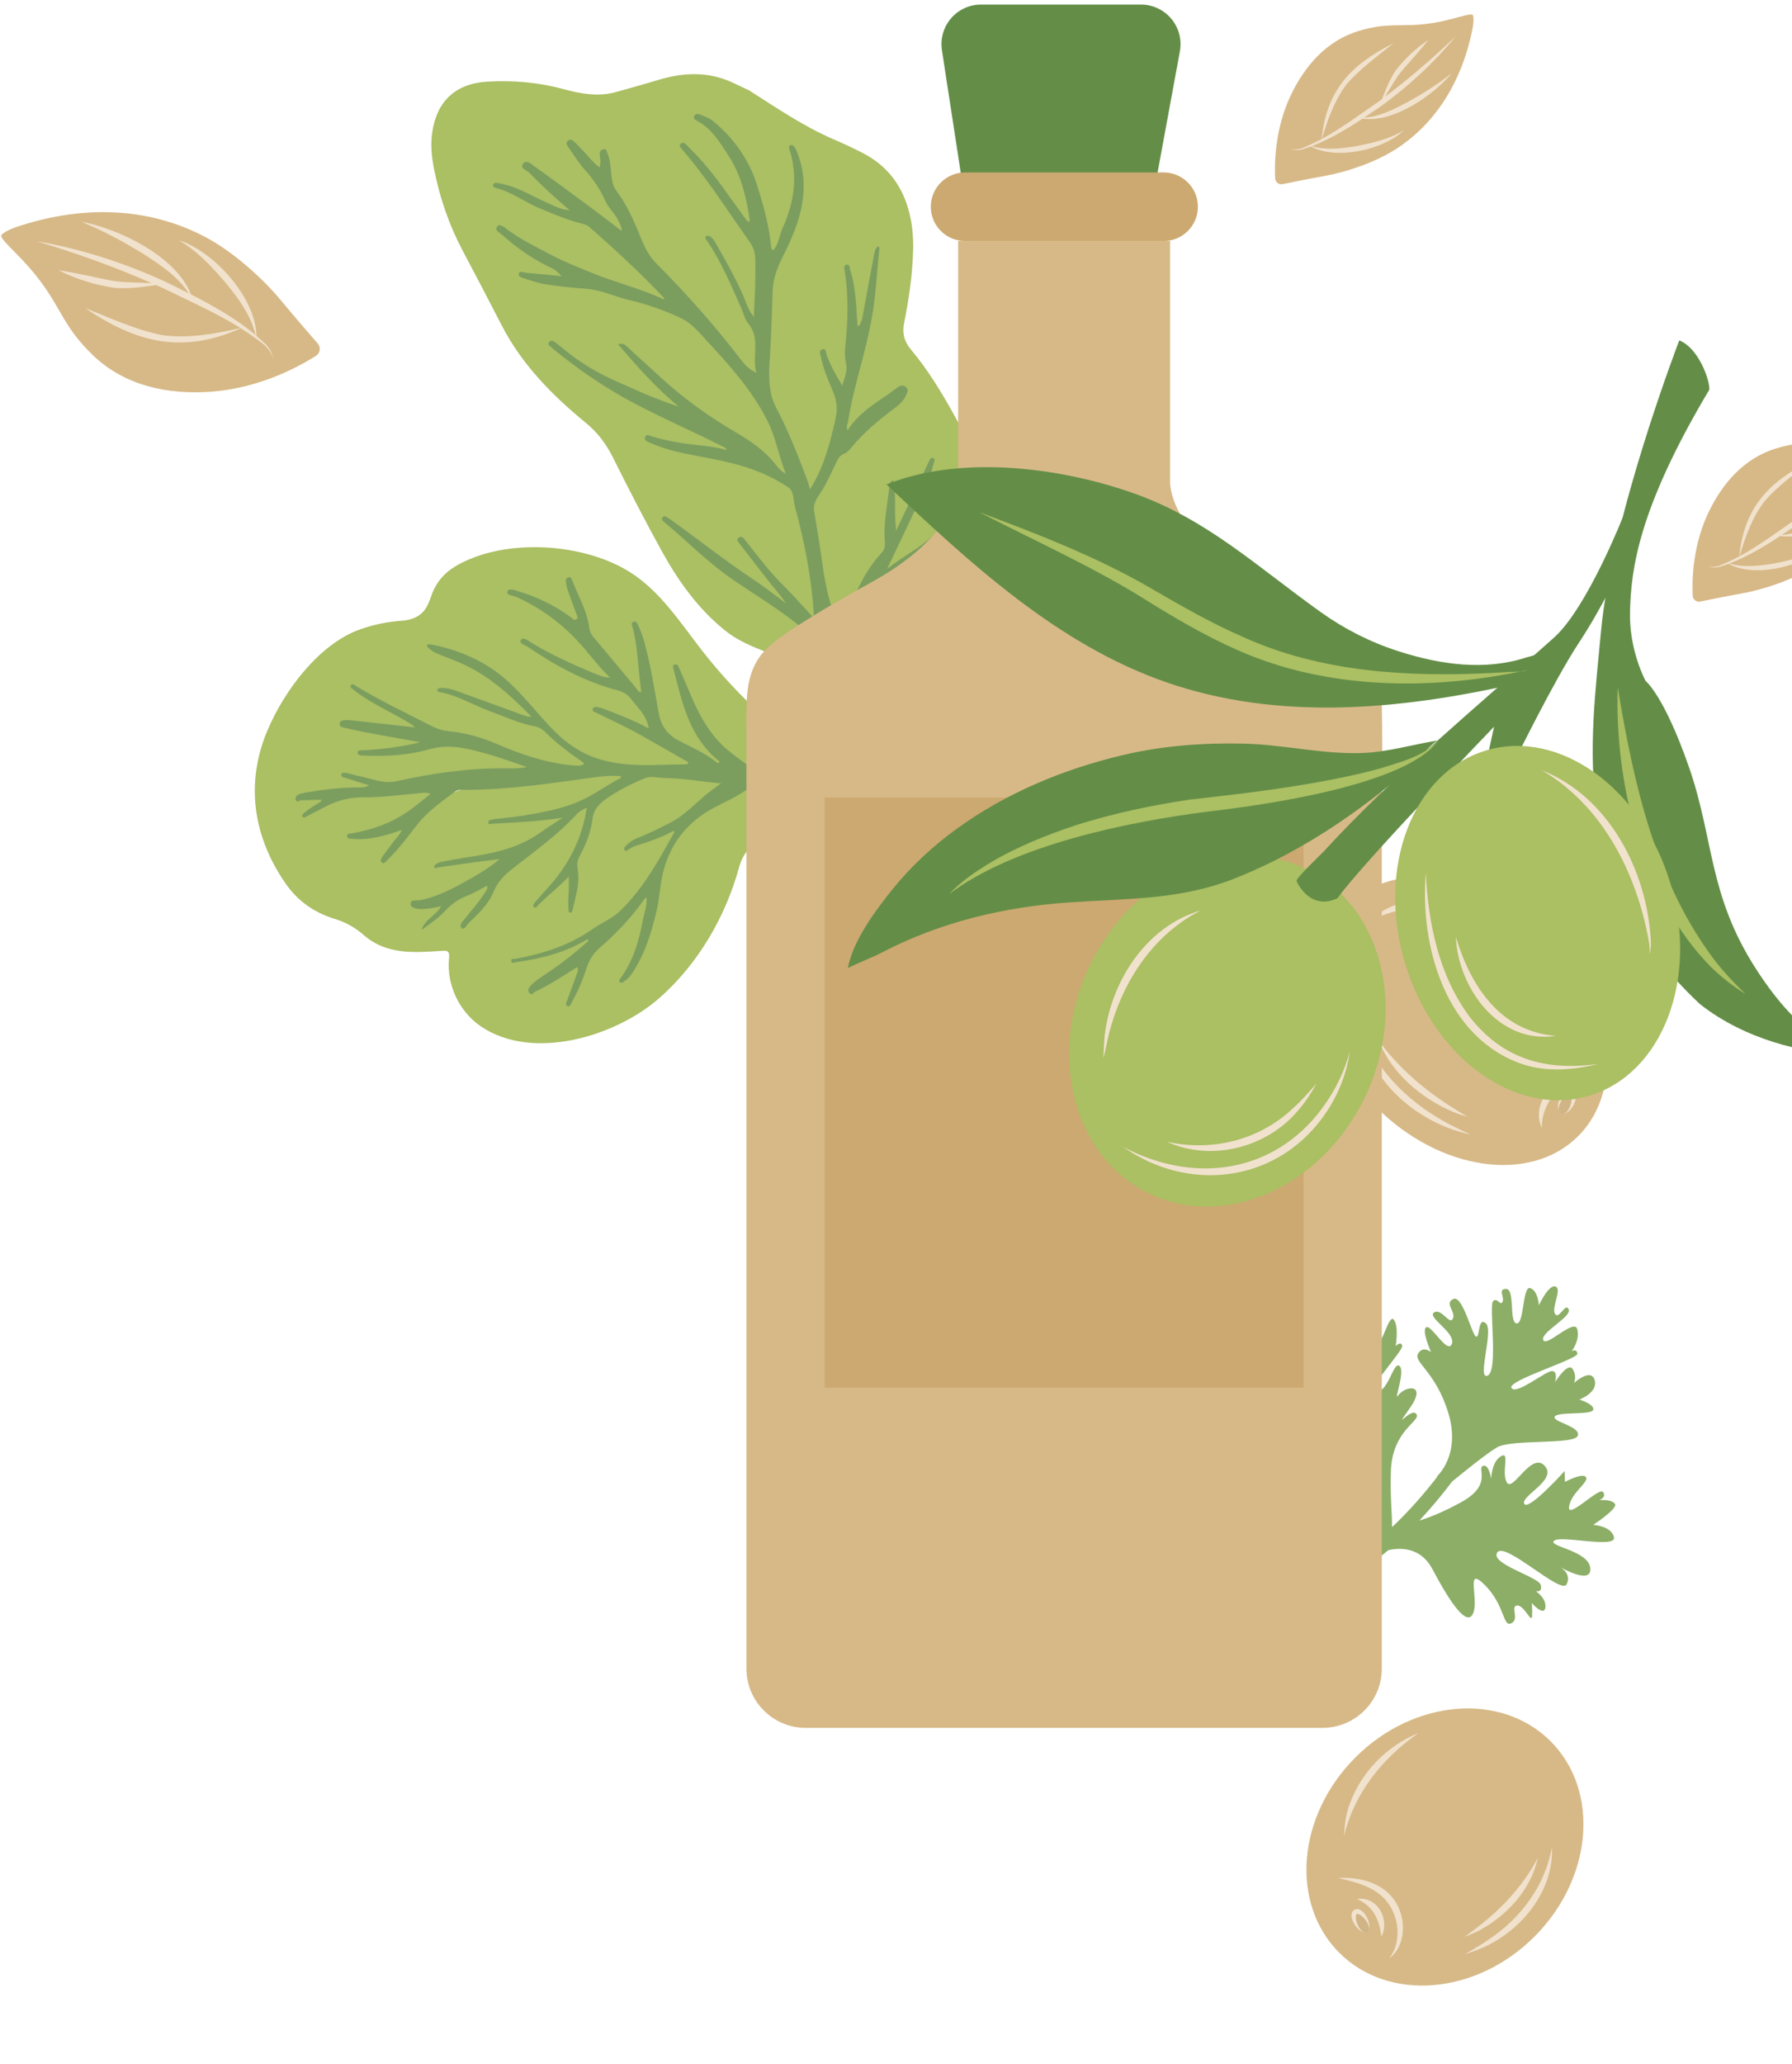 <svg width="377" height="434" viewBox="0 0 377 434" fill="none" xmlns="http://www.w3.org/2000/svg">
<g filter="url(#filter0_d_4_700)">
<path d="M336.079 242.959C346.131 232.906 343.421 213.899 330.026 200.504C316.631 187.109 297.623 184.399 287.571 194.451C277.519 204.503 280.229 223.511 293.624 236.906C307.019 250.301 326.026 253.011 336.079 242.959Z" fill="#D7B987"/>
<path d="M332.352 238.191C332.972 238.571 333.982 237.921 334.612 236.741C335.242 235.561 335.262 234.291 334.642 233.911C334.022 233.531 333.012 234.181 332.382 235.361C331.752 236.541 331.732 237.811 332.352 238.191Z" fill="#D0B486"/>
<path d="M332.352 238.191C333.982 238.851 335.252 235.281 334.382 234.341C333.102 234.121 331.062 237.161 332.352 238.191ZM332.352 238.191C330.882 236.931 332.752 232.401 334.902 233.491C336.762 234.761 334.202 238.891 332.352 238.191Z" fill="#F1E2CE"/>
<path d="M336.172 230.951C331.572 232.301 328.392 236.371 328.432 241.201C326.052 236.331 330.872 230.081 336.172 230.951Z" fill="#F1E2CE"/>
<path d="M294.072 222.831C298.342 228.701 303.912 233.411 310.052 237.221C310.922 237.791 311.842 238.281 312.722 238.871C311.722 238.571 310.712 238.241 309.732 237.841C303.002 234.971 296.822 229.741 294.082 222.821L294.072 222.831Z" fill="#F1E2CE"/>
<path d="M290.602 220.641C293.762 229.741 301.232 236.551 309.652 240.821C310.872 241.441 312.132 241.981 313.362 242.631C312.032 242.281 310.692 241.911 309.372 241.471C300.332 238.191 292.002 230.501 290.602 220.651V220.641Z" fill="#F1E2CE"/>
<path d="M336.172 224.161C335.142 218.291 333.062 212.981 329.302 208.381C334.532 211.491 337.232 218.251 336.172 224.161Z" fill="#F1E2CE"/>
<path d="M311.212 195.731C304.692 194.091 298.152 194.701 292.202 197.751C297.052 192.861 305.422 192.081 311.212 195.731Z" fill="#F1E2CE"/>
</g>
<g filter="url(#filter1_d_4_700)">
<path d="M326.431 410.824C338.71 398.545 340.229 380.158 329.826 369.755C319.422 359.351 301.035 360.871 288.757 373.149C276.479 385.427 274.959 403.814 285.363 414.218C295.766 424.621 314.153 423.102 326.431 410.824Z" fill="#D7B987"/>
<path d="M291.272 409.931C290.692 410.261 289.662 409.571 288.982 408.381C288.292 407.191 288.212 405.951 288.792 405.621C289.372 405.291 290.402 405.981 291.082 407.171C291.762 408.361 291.852 409.601 291.272 409.931Z" fill="#D0B486"/>
<path d="M291.272 409.931C289.562 410.501 286.682 406.431 288.532 405.191C290.532 404.201 292.622 408.741 291.272 409.931ZM291.272 409.931C292.512 408.871 290.192 405.951 289.032 406.051C288.362 407.001 289.732 410.471 291.272 409.931Z" fill="#F1E2CE"/>
<path d="M289.112 402.911C293.382 402.301 296.082 407.211 294.242 410.831C293.742 407.281 292.672 404.541 289.112 402.911Z" fill="#F1E2CE"/>
<path d="M327.132 394.281C325.702 401.011 320.492 406.581 314.502 409.691C313.632 410.121 312.722 410.491 311.822 410.831C312.582 410.211 313.382 409.691 314.132 409.091C319.432 405.101 324.022 400.191 327.132 394.281Z" fill="#F1E2CE"/>
<path d="M301.952 368.071C294.422 373.351 288.552 380.621 286.382 389.611C286.462 387.311 286.772 384.941 287.642 382.751C290.052 376.171 295.472 370.671 301.952 368.061V368.071Z" fill="#F1E2CE"/>
<path d="M330.112 391.981C330.522 401.271 323.662 409.601 315.442 413.201C314.252 413.701 313.032 414.121 311.812 414.521C313.392 413.551 315.172 412.601 316.682 411.521C323.482 407.071 328.722 400.101 330.102 391.971L330.112 391.981Z" fill="#F1E2CE"/>
<path d="M285.152 398.501C289.462 398.251 294.382 399.401 296.992 403.211C299.502 406.821 299.522 412.671 295.862 415.441C298.402 412.101 298.052 407.331 295.812 404.031C293.472 400.541 289.112 399.401 285.152 398.511V398.501Z" fill="#F1E2CE"/>
</g>
<path d="M43.282 49.881C31.132 43.441 17.532 43.261 4.512 47.381C3.092 47.831 1.532 48.341 0.372 49.311C-0.518 50.051 3.812 53.161 7.802 58.231C12.982 64.821 13.222 68.641 19.602 74.751C26.262 81.111 35.262 83.041 44.482 82.361C52.202 81.791 59.922 78.941 66.462 74.831C67.362 74.271 67.552 73.041 66.852 72.241C65.042 70.161 61.672 66.271 59.162 63.231C55.142 58.361 48.882 52.851 43.282 49.881Z" fill="#D7B987"/>
<path d="M37.402 50.421C41.432 52.641 44.552 56.081 47.522 59.511C50.162 62.771 52.772 66.261 53.742 70.411C49.632 67.011 44.942 64.341 40.162 61.901C37.082 53.871 24.852 48.021 17.082 46.621C21.642 48.481 25.972 50.811 30.142 53.381C33.692 55.681 37.412 58.091 39.722 61.691C38.052 60.841 36.382 60.021 34.722 59.201C26.102 55.271 17.012 52.311 7.672 50.711C15.912 53.181 24.022 56.071 31.892 59.531C28.962 59.381 25.962 59.471 23.162 58.961C19.972 58.271 15.482 57.331 12.302 56.791C16.052 58.751 20.142 59.961 24.332 60.561C27.172 60.701 29.992 60.391 32.792 59.931C33.242 60.131 33.692 60.311 34.132 60.511C39.622 63.211 45.372 65.711 50.602 68.981C45.202 70.241 39.532 71.211 34.062 70.461C28.502 69.341 23.202 66.881 17.902 64.771C28.762 72.131 38.382 74.481 50.672 69.031C51.782 69.731 52.862 70.471 53.922 71.251C53.922 71.291 53.942 71.331 53.952 71.371C53.952 71.341 53.952 71.301 53.952 71.271C54.512 71.681 55.072 72.081 55.602 72.521C56.412 73.331 57.222 74.261 57.422 75.441C57.352 74.241 56.612 73.181 55.832 72.301C55.222 71.721 54.582 71.181 53.942 70.641C53.882 62.581 44.752 52.571 37.402 50.471V50.421Z" fill="#F1E2CE"/>
<path d="M381.322 119.261C390.132 113.631 395.342 104.691 397.492 94.531C397.722 93.421 397.972 92.201 397.762 91.061C397.602 90.191 393.922 91.901 389.072 92.641C382.772 93.611 380.152 92.331 373.712 94.271C367.002 96.291 362.362 101.541 359.362 107.891C356.852 113.221 355.852 119.401 356.112 125.261C356.152 126.071 356.892 126.651 357.682 126.491C359.742 126.071 363.572 125.291 366.522 124.771C371.252 123.931 377.242 121.851 381.302 119.251L381.322 119.261Z" fill="#D7B987"/>
<path d="M383.172 115.161C380.192 116.991 376.752 117.781 373.362 118.461C370.212 118.981 366.922 119.411 363.812 118.501C367.602 117.051 371.122 114.951 374.532 112.701C381.002 113.661 389.452 107.761 393.292 103.141C390.362 105.461 387.192 107.461 383.932 109.261C381.082 110.751 378.092 112.311 374.852 112.491C376.032 111.701 377.212 110.911 378.372 110.111C384.202 105.881 389.562 100.961 394.122 95.381C389.402 99.911 384.452 104.191 379.222 108.111C380.422 106.221 381.482 104.201 382.872 102.541C384.522 100.691 386.822 98.071 388.372 96.171C385.672 97.921 383.342 100.171 381.382 102.721C380.222 104.551 379.382 106.531 378.632 108.561C378.332 108.781 378.042 109.011 377.742 109.231C373.902 111.851 370.092 114.731 365.972 116.961C367.152 112.911 368.642 108.791 371.182 105.451C374.002 102.191 377.622 99.601 381.002 96.881C372.062 101.311 366.912 106.801 365.912 116.981C365.032 117.461 364.132 117.891 363.222 118.301C363.192 118.291 363.162 118.281 363.132 118.271C363.152 118.281 363.182 118.291 363.202 118.311C362.722 118.531 362.242 118.751 361.762 118.941C360.922 119.171 360.002 119.361 359.152 119.051C359.972 119.451 360.952 119.361 361.832 119.181C362.442 118.991 363.042 118.771 363.642 118.551C369.002 121.531 379.042 119.231 383.192 115.151L383.172 115.161Z" fill="#F1E2CE"/>
<path d="M293.472 31.491C302.282 25.861 307.492 16.921 309.642 6.761C309.872 5.651 310.122 4.431 309.912 3.291C309.752 2.421 306.072 4.131 301.222 4.871C294.922 5.841 292.302 4.561 285.862 6.501C279.152 8.521 274.512 13.771 271.512 20.121C269.002 25.451 268.002 31.631 268.262 37.491C268.302 38.301 269.042 38.881 269.832 38.721C271.892 38.301 275.722 37.521 278.672 37.001C283.402 36.161 289.392 34.081 293.452 31.481L293.472 31.491Z" fill="#D7B987"/>
<path d="M295.311 27.401C292.331 29.231 288.891 30.021 285.501 30.701C282.351 31.221 279.061 31.651 275.951 30.741C279.741 29.291 283.262 27.191 286.672 24.941C293.142 25.901 301.591 20.001 305.431 15.381C302.501 17.701 299.331 19.701 296.071 21.501C293.221 22.991 290.232 24.551 286.992 24.731C288.172 23.941 289.351 23.151 290.511 22.351C296.341 18.121 301.701 13.201 306.261 7.621C301.541 12.151 296.592 16.431 291.362 20.351C292.562 18.461 293.621 16.441 295.011 14.781C296.661 12.931 298.961 10.311 300.511 8.411C297.811 10.161 295.481 12.411 293.521 14.961C292.361 16.791 291.521 18.771 290.771 20.801C290.471 21.021 290.181 21.251 289.881 21.471C286.041 24.091 282.232 26.971 278.112 29.201C279.292 25.151 280.781 21.031 283.321 17.691C286.141 14.431 289.761 11.841 293.141 9.121C284.201 13.551 279.052 19.041 278.052 29.221C277.172 29.701 276.272 30.131 275.362 30.541C275.332 30.531 275.301 30.521 275.271 30.511C275.291 30.521 275.321 30.531 275.341 30.551C274.861 30.771 274.381 30.991 273.901 31.181C273.061 31.411 272.142 31.601 271.292 31.291C272.112 31.691 273.091 31.601 273.971 31.421C274.581 31.231 275.181 31.011 275.781 30.791C281.141 33.771 291.181 31.471 295.331 27.391L295.311 27.401Z" fill="#F1E2CE"/>
<path d="M322.312 339.671C322.402 337.661 322.222 337.051 322.222 337.051C322.222 337.051 324.822 340.001 325.112 338.041C325.402 336.091 323.102 334.571 323.102 334.571C323.102 334.571 324.582 334.961 324.132 333.261C323.682 331.561 313.352 328.811 315.002 326.431C316.642 324.051 328.412 335.421 329.582 333.141C330.652 331.051 328.602 329.741 328.242 329.531C328.892 329.891 334.912 333.231 334.562 329.721C334.192 326.011 325.502 325.161 326.952 323.971C328.402 322.781 340.052 325.661 339.552 323.261C339.062 320.871 335.172 320.631 335.172 320.631C335.172 320.631 340.492 317.191 339.742 316.201C338.982 315.201 336.452 315.431 336.452 315.431C336.452 315.431 338.072 314.851 337.242 313.721C336.412 312.601 329.662 319.711 330.102 316.791C330.542 313.861 334.282 311.701 333.662 310.631C333.042 309.561 329.232 311.601 329.232 311.601L329.162 309.321C329.162 309.321 321.462 317.881 320.672 316.201C319.872 314.521 327.752 311.201 324.952 308.201C322.142 305.191 318.252 313.861 317.012 311.731C315.772 309.591 317.772 305.051 315.772 306.211C313.772 307.371 313.712 310.971 313.712 310.971C313.712 310.971 313.232 307.681 311.952 308.251C310.672 308.811 314.062 312.201 307.442 315.851C303.372 318.101 300.342 319.211 298.602 319.731C301.122 317.041 303.432 314.261 305.482 311.541C307.972 309.491 312.712 305.661 314.912 304.361C317.962 302.541 331.172 303.861 331.922 301.901C332.662 299.941 326.512 298.981 327.072 297.881C327.642 296.771 334.822 297.611 335.172 296.451C335.532 295.301 332.282 294.291 332.282 294.291C332.282 294.291 336.272 292.791 335.482 290.171C334.692 287.561 331.112 290.821 331.112 290.821C331.112 290.821 331.852 289.421 330.842 287.861C329.832 286.311 327.142 290.651 327.142 290.651C327.142 290.651 327.852 288.351 326.522 288.301C325.202 288.241 318.992 293.411 317.982 291.861C316.962 290.311 332.062 285.781 331.862 284.621C331.662 283.471 330.632 284.141 330.632 284.141C330.632 284.141 332.452 281.841 331.822 279.491C331.202 277.131 325.332 283.371 324.662 281.781C323.992 280.191 330.702 276.911 330.022 275.331C329.352 273.741 328.002 277.581 327.152 276.291C326.312 275.001 328.692 271.041 327.252 270.521C325.802 269.991 323.752 274.471 323.752 274.471C323.752 274.471 323.602 271.431 321.942 270.861C320.282 270.291 320.682 278.511 319.052 278.281C317.432 278.051 318.772 271.091 316.882 271.031C315.002 270.971 316.612 272.861 316.092 273.761C315.572 274.661 315.072 272.771 314.132 273.571C313.182 274.371 315.282 288.301 312.962 289.261C310.642 290.221 314.292 279.731 312.592 278.261C310.892 276.791 311.402 281.241 310.552 281.061C309.692 280.881 307.722 272.221 305.742 273.151C303.762 274.071 306.322 275.721 305.662 277.251C305.002 278.791 303.242 274.961 301.692 275.981C300.142 277.001 306.272 280.171 305.442 282.561C304.612 284.951 301.072 278.421 300.042 279.091C299.012 279.761 301.072 284.321 301.072 284.321C301.072 284.321 299.372 282.851 298.332 284.641C297.292 286.431 302.112 288.441 304.732 297.231C307.352 306.021 302.312 310.431 302.312 310.431L302.372 310.521C299.602 314.111 296.412 317.781 292.852 321.121C292.892 318.431 292.432 314.661 292.612 309.311C292.902 300.581 299.152 298.751 297.952 297.301C296.762 295.861 292.752 301.561 296.562 296.141C300.382 290.721 295.572 291.371 294.112 293.461C293.142 294.851 295.722 288.251 294.422 287.221C293.112 286.191 292.192 292.611 289.442 292.781C286.692 292.951 295.262 284.061 294.992 282.971C294.712 281.881 293.612 283.051 293.612 283.051C293.612 283.051 294.332 279.071 293.272 277.551C292.212 276.021 290.832 282.881 289.462 282.971C288.082 283.061 290.532 276.821 289.992 275.891C289.452 274.961 288.092 278.771 288.092 278.771C288.092 278.771 288.872 274.581 286.822 273.811C284.772 273.041 285.022 280.551 283.442 280.581C281.852 280.611 283.082 276.871 280.242 276.911C277.412 276.951 283.312 288.681 282.092 291.171C280.862 293.671 278.392 281.721 277.212 281.521C276.022 281.311 275.822 283.741 275.822 283.741C275.822 283.741 274.522 280.571 272.562 281.181C270.592 281.791 273.852 285.251 273.852 285.251C273.852 285.251 272.372 283.611 271.012 284.041C269.662 284.471 275.062 289.181 274.012 290.151C272.972 291.111 270.902 286.611 270.152 288.101C269.412 289.601 273.082 291.931 273.082 291.931C273.082 291.931 269.852 292.201 271.122 293.781C272.392 295.361 281.622 299.281 281.062 301.391C280.502 303.501 271.972 297.391 271.132 298.411C270.292 299.431 274.732 301.851 273.542 301.651C272.362 301.451 268.342 297.891 267.202 299.631C266.072 301.361 267.472 302.861 267.472 302.861C267.472 302.861 264.382 302.151 264.142 303.891C263.902 305.631 269.032 305.871 268.292 306.121C267.552 306.371 267.072 306.471 267.022 307.921C266.982 309.371 277.342 309.431 277.052 311.381C276.762 313.331 271.302 310.071 271.342 311.661C271.372 313.241 275.902 314.001 275.912 315.251C275.912 316.491 271.652 313.441 270.852 313.911C270.052 314.371 271.042 317.011 274.162 317.161C277.282 317.321 285.672 316.721 288.232 322.371C288.612 323.201 288.822 323.921 288.932 324.531C287.202 325.921 285.392 327.201 283.522 328.371C269.362 337.191 265.502 338.271 265.342 338.311L266.002 341.331C266.662 341.191 269.852 340.391 285.142 331.001C287.582 329.501 289.892 327.801 292.082 325.951C294.762 325.371 298.932 325.381 301.342 329.921C305.092 337.021 308.672 342.251 309.932 339.201C311.192 336.161 308.132 329.021 312.402 333.311C316.672 337.611 316.132 342.201 317.942 341.331C319.752 340.461 317.652 337.761 319.162 337.591C320.672 337.431 322.252 341.691 322.332 339.681L322.312 339.671Z" fill="#8CAE67"/>
<path d="M215.302 173.991C215.222 173.961 215.142 173.941 215.062 173.911C214.322 174.441 214.252 175.031 214.872 175.711C214.952 175.711 215.042 175.701 215.122 175.681C215.182 175.121 215.252 174.551 215.312 173.991H215.302Z" fill="#617958"/>
<path d="M67.552 168.521C67.742 168.421 68.142 168.361 68.022 168.131C67.872 167.841 67.532 168.051 67.282 168.171C67.372 168.291 67.462 168.401 67.552 168.521Z" fill="#336732"/>
<path d="M123.752 197.871C123.962 197.771 124.312 197.601 124.192 197.411C123.972 197.071 123.722 197.411 123.502 197.551C123.592 197.661 123.672 197.771 123.762 197.881L123.752 197.871Z" fill="#386D35"/>
<path d="M144.442 160.721C144.702 160.731 145.042 160.911 145.172 160.641C145.282 160.411 144.942 160.321 144.752 160.231C144.652 160.391 144.542 160.561 144.442 160.721Z" fill="#3B7237"/>
<path d="M150.762 160.301C151.002 160.481 151.272 160.761 151.562 160.471C151.712 160.331 151.482 160.171 151.332 160.071C151.142 160.151 150.952 160.221 150.762 160.301Z" fill="#2E6230"/>
<path d="M70.452 193.221C72.712 193.921 74.662 195.001 76.442 196.551C81.402 200.881 87.182 200.301 93.282 199.921C93.572 199.901 93.892 199.891 94.132 200.051C94.552 200.331 94.532 200.951 94.472 201.461C93.902 207.001 96.592 212.751 101.222 215.861C112.222 223.241 129.612 217.851 138.672 209.901C146.832 202.751 152.632 192.781 155.492 182.361C155.742 181.451 156.082 180.571 156.592 179.761C157.212 178.771 157.972 178.001 159.192 177.841C158.732 177.671 158.062 177.791 157.922 177.131C157.792 176.491 158.252 176.071 158.682 175.711C162.382 172.631 166.462 170.541 171.292 170.401C172.042 170.541 172.892 170.611 173.522 170.401C174.302 170.391 175.142 170.331 176.172 170.291C175.372 169.741 174.802 169.841 174.292 169.761C174.282 169.691 174.322 169.631 174.342 169.531C169.942 168.381 165.542 167.221 161.142 166.071C160.042 165.781 158.922 165.491 157.782 165.581C156.352 165.691 155.032 166.381 153.772 167.061C149.682 169.261 145.462 171.571 142.642 175.271C136.222 183.721 138.912 196.861 131.942 204.851C134.572 200.101 136.182 194.801 136.642 189.391C136.672 189.061 136.672 188.671 136.412 188.461C136.012 188.141 135.442 188.541 135.102 188.921C132.532 191.711 129.952 194.511 127.382 197.301C125.452 199.401 123.452 201.651 122.192 204.171C122.252 203.761 122.222 203.341 121.902 203.111C121.492 202.821 120.942 203.051 120.502 203.291C117.862 204.711 115.222 206.131 112.592 207.541C116.062 204.851 119.532 202.151 122.992 199.461C123.632 198.961 124.302 198.021 123.712 197.471C123.282 197.081 122.602 197.351 122.092 197.621C121.562 197.901 121.022 198.141 120.482 198.391C130.192 193.871 138.182 185.581 141.972 175.541C142.122 175.131 142.222 174.571 141.852 174.351C141.612 174.211 141.302 174.301 141.032 174.401C138.512 175.341 135.992 176.291 133.482 177.231C140.092 174.741 146.142 170.791 151.082 165.741C151.372 165.441 151.692 165.031 151.542 164.641C151.402 164.291 150.972 164.171 150.602 164.101C146.752 163.391 142.862 162.671 138.952 162.831C135.042 162.991 131.042 164.101 128.072 166.651C125.562 168.811 124.012 171.781 122.962 174.961C123.402 173.641 123.772 172.311 124.032 170.941C124.092 170.641 124.142 170.331 124.032 170.051C123.632 168.911 121.902 169.661 121.062 170.531C118.222 173.461 115.142 176.171 111.862 178.601C109.702 180.211 107.422 181.721 105.652 183.751C102.932 186.871 101.502 191.111 98.192 193.601C99.812 191.911 101.282 190.061 102.552 188.091C103.022 187.371 103.312 186.161 102.512 185.871C102.202 185.761 101.852 185.871 101.542 185.991C98.462 187.151 95.602 188.881 93.122 191.061C93.202 190.861 93.232 190.651 93.112 190.461C92.922 190.171 92.512 190.141 92.162 190.151C90.762 190.171 89.352 190.191 87.952 190.221C94.102 188.411 99.912 185.471 105.022 181.601C105.262 181.421 105.512 181.211 105.562 180.911C105.692 180.161 104.582 179.921 103.822 180.031C103.482 180.081 103.142 180.131 102.802 180.171C108.252 178.831 113.442 176.431 117.932 173.071C118.462 172.671 119.022 171.931 118.572 171.451C118.322 171.181 117.892 171.201 117.522 171.241C115.912 171.421 114.292 171.601 112.682 171.781C119.042 170.581 125.142 168.001 130.412 164.241C130.652 164.071 130.912 163.871 130.982 163.591C131.212 162.761 129.952 162.411 129.102 162.501C120.342 163.381 111.572 164.251 102.812 165.131C100.742 165.341 98.652 165.551 96.652 166.171C90.152 168.191 85.782 174.111 81.872 179.681C82.722 178.431 83.562 177.171 84.412 175.921C84.702 175.491 84.982 174.871 84.622 174.501C84.362 174.231 83.932 174.281 83.562 174.351C80.782 174.851 78.002 175.351 75.222 175.851C80.862 174.571 86.142 171.781 90.382 167.851C90.572 167.681 90.772 167.481 90.812 167.231C90.922 166.551 89.972 166.271 89.282 166.271C81.802 166.301 74.032 166.441 67.212 169.371C67.582 169.041 67.782 168.631 67.582 168.161C67.042 166.911 64.962 168.031 63.812 167.301C68.112 166.861 72.412 166.431 76.702 165.991C77.092 165.951 77.532 165.881 77.752 165.561C77.992 165.201 77.812 164.801 77.482 164.491C81.452 165.491 85.932 164.491 90.092 163.721C96.312 162.561 102.662 162.061 108.992 162.251C109.872 162.281 111.132 161.871 110.882 161.031C110.762 160.631 110.332 160.431 109.942 160.281C106.342 158.871 102.662 157.561 98.842 157.001C94.332 156.331 89.772 156.711 85.252 157.421C86.562 157.141 87.882 156.861 89.172 156.521C88.952 155.671 87.932 155.361 87.072 155.181C82.452 154.241 77.832 153.301 73.212 152.361C77.612 152.721 82.022 153.081 86.422 153.441C86.982 153.491 87.722 153.411 87.862 152.871C87.992 152.351 87.452 151.941 86.982 151.681C83.432 149.731 79.822 147.851 76.332 145.811C79.512 147.661 82.772 149.361 86.042 151.041C86.842 151.451 87.672 151.801 88.452 152.251C90.822 153.601 93.332 154.361 96.082 154.691C99.562 155.121 102.852 156.391 106.082 157.791C110.662 159.781 115.422 161.151 120.422 161.591C120.842 161.631 121.272 161.681 121.702 161.661C122.352 161.631 122.952 161.461 123.172 160.771C123.382 160.121 122.952 159.711 122.472 159.361C119.712 157.361 116.982 155.311 114.592 152.871C114.102 152.371 113.402 152.241 112.782 152.111C107.932 151.051 103.492 148.891 98.922 147.081C98.742 147.011 98.572 146.941 98.392 146.871C101.372 148.011 104.632 149.171 107.902 150.361C108.752 150.671 109.602 150.961 110.462 151.201C111.002 151.351 111.532 151.331 111.842 150.801C112.122 150.311 111.812 149.911 111.492 149.531C109.382 147.011 106.752 145.051 104.212 143.011C100.992 140.421 97.302 138.741 93.482 137.291C92.912 137.071 92.312 136.901 91.792 136.561C96.722 137.631 101.242 139.541 105.192 142.791C108.072 145.151 110.452 147.951 112.892 150.721C115.582 153.761 118.432 156.611 122.042 158.651C125.452 160.571 129.112 161.331 132.912 161.481C136.212 161.611 139.532 161.601 142.832 161.521C143.452 161.511 144.072 161.541 144.582 161.101C144.782 160.871 144.942 160.621 144.962 160.301C144.852 159.401 144.082 159.111 143.452 158.741C141.982 157.891 140.382 157.211 138.992 156.251C135.122 153.581 130.672 152.041 126.642 149.691C129.452 150.771 132.272 151.801 134.962 153.171C135.512 153.451 136.082 153.851 136.662 153.361C137.242 152.871 137.032 152.181 136.742 151.651C134.972 148.471 133.262 145.321 129.252 144.281C122.762 142.601 117.092 139.131 112.242 136.181C115.872 138.531 120.702 140.591 125.562 142.571C126.172 142.821 126.812 143.011 127.472 143.101C127.862 143.161 128.242 143.031 128.462 142.671C128.672 142.301 128.542 141.941 128.312 141.611C128.292 141.571 128.282 141.561 128.272 141.551C128.272 141.551 128.272 141.571 128.212 141.501C124.662 137.781 121.802 133.411 117.622 130.281C114.812 128.181 111.952 126.171 108.892 124.971C112.602 126.191 116.352 127.891 119.712 130.391C120.272 130.811 120.902 131.061 121.532 130.581C122.112 130.141 122.002 129.521 121.852 128.891C121.402 126.951 120.332 125.221 119.932 123.261C121.252 125.831 122.532 128.411 123.082 131.281C123.352 132.691 123.882 133.891 124.852 135.041C127.582 138.301 130.462 141.451 133.032 144.851C133.202 145.081 133.392 145.291 133.582 145.501C133.952 145.901 134.362 146.271 134.932 145.991C135.422 145.751 135.472 145.261 135.442 144.761C135.362 143.341 135.172 141.941 135.012 140.531C134.712 137.911 134.582 135.261 134.002 132.671C135.672 137.281 136.432 142.101 137.302 146.891C137.492 147.911 137.662 148.941 137.842 149.961C138.362 152.991 140.072 155.061 142.732 156.531C145.082 157.831 147.682 158.701 149.762 160.491C150.062 160.751 150.442 160.811 150.842 160.711C151.152 160.651 151.392 160.491 151.492 160.181C151.602 159.631 151.262 159.281 150.912 158.961C146.892 155.361 145.072 150.561 143.652 145.551C143.302 144.321 142.862 143.131 142.592 141.781C143.962 144.871 145.292 147.881 146.772 150.831C148.722 154.731 151.752 157.631 155.192 160.241C158.582 162.811 162.522 163.651 166.512 164.391C172.422 165.481 178.452 165.541 184.392 166.371C184.982 166.451 184.812 167.571 185.322 167.061C186.562 165.841 181.572 165.201 181.362 165.161C178.902 164.691 176.862 162.761 174.772 161.431C164.482 154.871 155.322 146.551 147.812 136.941C143.162 130.991 138.962 124.371 132.572 120.331C129.322 118.271 125.342 116.781 121.092 115.921C112.512 114.181 102.862 115.001 96.042 118.931C93.512 120.391 91.762 122.431 90.772 125.181C90.392 126.241 90.042 127.341 89.332 128.261C88.072 129.891 86.312 130.401 84.342 130.541C81.452 130.751 78.652 131.331 75.892 132.291C67.152 135.311 59.822 145.231 56.302 153.501C51.542 164.681 53.262 175.941 60.072 185.761C62.672 189.511 66.152 191.911 70.422 193.221H70.452ZM74.732 163.441C75.052 163.621 75.382 163.741 75.712 163.891C75.342 163.821 74.992 163.711 74.732 163.441ZM119.692 183.891C119.182 183.711 118.672 184.131 118.282 184.521C117.552 185.261 116.812 186.011 116.072 186.751C118.932 183.621 121.172 179.911 122.632 175.931C122.312 176.991 122.042 178.071 121.822 179.151C121.092 182.581 120.642 186.071 120.312 189.561C120.322 188.191 120.332 186.821 120.352 185.461C120.352 184.861 120.262 184.101 119.692 183.911V183.891ZM110.122 201.621C113.652 201.041 117.082 199.971 120.322 198.471C117.092 199.981 113.652 201.071 110.122 201.621Z" fill="#ABBF63"/>
<path d="M214.862 175.711C214.922 175.111 214.992 174.511 215.052 173.911C214.802 172.951 214.002 172.611 213.192 172.341C200.682 168.281 186.992 165.041 173.792 164.601C169.012 164.441 164.422 163.341 159.882 162.091C157.742 161.501 156.022 159.931 154.232 158.621C149.792 155.371 147.232 150.761 145.172 145.811C144.442 144.061 143.682 142.331 142.932 140.601C142.752 140.181 142.582 139.561 142.002 139.711C141.332 139.881 141.662 140.531 141.762 140.921C143.272 146.781 144.542 152.741 148.662 157.531C149.472 158.471 150.342 159.331 151.332 160.071C151.332 160.611 151.062 160.491 150.762 160.301C148.292 158.261 145.322 157.101 142.552 155.591C140.302 154.361 139.042 152.491 138.592 150.021C137.692 145.041 136.922 140.031 135.592 135.141C135.242 133.861 134.812 132.611 134.212 131.421C134.032 131.061 133.842 130.541 133.292 130.731C132.702 130.931 132.962 131.461 133.062 131.831C134.242 136.201 134.212 140.741 134.882 145.171C134.902 145.301 134.852 145.441 134.842 145.591C134.252 145.511 134.092 145.001 133.812 144.671C130.802 141.081 127.822 137.461 124.792 133.891C124.302 133.311 124.052 132.681 123.962 131.981C123.502 128.341 121.562 125.231 120.312 121.871C120.192 121.541 119.972 121.271 119.562 121.391C119.212 121.501 118.992 121.811 119.032 122.151C119.112 122.801 119.222 123.461 119.432 124.081C120.002 125.731 120.642 127.361 121.222 129.011C121.352 129.391 121.702 129.881 121.292 130.191C120.802 130.571 120.432 130.031 120.072 129.771C116.712 127.321 113.032 125.521 109.052 124.331C108.282 124.101 107.012 123.581 106.742 124.381C106.482 125.171 107.872 125.191 108.542 125.491C114.142 127.971 118.852 131.621 122.832 136.241C124.582 138.281 126.202 140.431 128.382 142.501C126.902 142.421 125.852 141.941 124.822 141.511C120.322 139.631 115.872 137.641 111.712 135.081C111.062 134.681 110.062 133.851 109.602 134.561C109.112 135.321 110.422 135.611 110.962 135.971C116.832 139.941 122.972 143.351 129.902 145.141C131.092 145.451 132.062 146.051 132.812 147.031C134.222 148.891 136.092 150.471 136.482 153.171C133.342 151.461 130.142 150.251 126.942 149.021C126.502 148.851 126.042 148.731 125.582 148.661C125.192 148.601 124.782 148.671 124.692 149.151C124.612 149.591 125.012 149.661 125.302 149.801C128.482 151.381 131.732 152.821 134.812 154.581C137.792 156.291 140.792 157.951 143.762 159.681C144.092 159.871 144.422 160.051 144.752 160.231C144.902 160.551 144.602 160.591 144.442 160.721C138.122 160.741 131.752 161.511 125.582 159.471C122.112 158.321 119.122 156.251 116.582 153.681C112.992 150.041 109.952 145.891 106.032 142.551C101.802 138.951 96.492 136.661 91.062 135.591C88.422 135.071 90.652 136.831 91.622 137.271C93.432 138.091 95.332 138.711 97.142 139.521C102.812 142.051 107.312 146.121 111.822 150.711C110.672 150.681 109.962 150.331 109.232 150.071C105.092 148.581 100.962 147.051 96.822 145.561C95.492 145.081 94.162 144.581 92.702 144.671C92.432 144.691 92.082 144.671 92.022 145.041C91.962 145.421 92.292 145.491 92.572 145.541C96.352 146.241 99.602 148.291 103.152 149.581C106.222 150.691 109.172 152.111 112.412 152.701C113.402 152.881 114.202 153.391 114.932 154.141C116.992 156.241 119.372 157.971 121.762 159.681C122.132 159.951 122.602 160.101 122.872 160.681C122.102 161.141 121.322 161.001 120.532 160.941C114.902 160.441 109.632 158.651 104.482 156.421C101.302 155.041 97.972 154.111 94.502 153.771C93.102 153.631 91.842 153.211 90.602 152.571C85.302 149.841 79.902 147.301 74.802 144.191C74.502 144.011 74.112 143.641 73.812 144.091C73.522 144.541 74.022 144.761 74.292 144.971C77.302 147.391 80.782 149.021 84.132 150.891C85.222 151.501 86.332 152.081 87.342 152.951C85.062 152.701 82.772 152.441 80.492 152.191C78.232 151.941 75.972 151.691 73.712 151.451C73.382 151.411 73.042 151.381 72.722 151.421C72.212 151.481 71.542 151.491 71.472 152.121C71.382 152.891 72.112 152.931 72.642 153.061C77.842 154.301 83.132 155.061 88.392 156.071C85.022 156.921 81.592 157.391 78.142 157.661C77.482 157.711 76.822 157.731 76.162 157.771C75.792 157.801 75.262 157.761 75.222 158.191C75.172 158.721 75.732 158.831 76.132 158.851C77.502 158.911 78.872 158.961 80.242 158.931C83.662 158.861 87.072 158.491 90.342 157.551C94.552 156.331 98.492 157.421 102.442 158.511C105.172 159.261 107.822 160.271 110.832 161.271C109.072 161.671 107.582 161.571 106.132 161.561C98.462 161.511 90.932 162.601 83.482 164.261C80.822 164.851 78.552 163.841 76.142 163.331C75.122 163.121 74.132 162.811 73.112 162.581C72.662 162.481 71.992 162.321 71.832 162.831C71.642 163.461 72.392 163.471 72.782 163.601C74.342 164.121 75.922 164.591 77.632 165.121C76.792 165.611 76.012 165.601 75.282 165.591C71.522 165.561 67.832 166.071 64.142 166.681C63.722 166.751 63.302 166.851 62.922 167.011C62.412 167.231 61.992 167.641 62.222 168.231C62.482 168.891 62.942 168.281 63.312 168.271C64.632 168.251 65.952 168.201 67.272 168.171C67.622 168.081 67.672 168.231 67.542 168.521C66.312 169.311 65.002 170.001 63.932 171.021C63.722 171.211 63.462 171.431 63.662 171.731C63.882 172.061 64.172 171.841 64.412 171.721C65.762 171.031 67.102 170.321 68.442 169.631C70.992 168.311 73.582 167.621 76.572 167.651C80.712 167.691 84.862 167.051 89.012 166.711C89.472 166.671 89.922 166.641 90.572 166.931C89.072 168.111 87.622 169.361 86.072 170.461C82.492 172.991 78.462 174.441 74.172 175.211C73.732 175.291 73.032 175.141 73.012 175.741C72.982 176.461 73.742 176.341 74.212 176.391C76.902 176.661 79.482 176.081 82.032 175.351C82.792 175.131 83.542 174.841 84.562 174.491C84.022 175.711 83.172 176.401 82.572 177.261C81.952 178.151 81.252 178.991 80.632 179.881C80.322 180.331 79.822 180.971 80.352 181.391C80.842 181.781 81.252 181.071 81.592 180.741C83.932 178.511 85.812 175.881 87.802 173.361C90.002 170.581 92.882 168.581 95.672 166.481C96.322 165.991 97.122 166.081 97.872 166.081C106.802 166.081 115.602 164.751 124.412 163.531C126.462 163.251 128.522 162.991 130.702 163.221C130.582 163.451 130.552 163.621 130.452 163.671C127.962 164.931 125.682 166.591 123.222 167.851C120.652 169.171 117.772 170.011 114.892 170.621C111.692 171.311 108.472 171.781 105.222 172.111C104.702 172.161 104.182 172.201 103.672 172.321C103.282 172.411 102.642 172.431 102.722 172.951C102.812 173.521 103.402 173.211 103.792 173.191C108.642 172.941 113.492 172.701 118.392 171.941C116.802 172.991 115.182 173.991 113.632 175.101C108.792 178.561 103.162 179.541 97.472 180.401C95.932 180.631 94.392 180.931 92.862 181.231C92.502 181.301 92.132 181.451 91.822 181.651C91.572 181.811 91.162 182.011 91.422 182.411C91.622 182.711 91.922 182.441 92.192 182.401C96.472 181.771 100.762 181.151 105.102 180.651C103.232 182.261 101.142 183.531 99.042 184.731C96.082 186.421 93.072 188.031 89.762 188.971C88.992 189.191 88.202 189.371 87.382 189.341C86.932 189.321 86.472 189.391 86.392 189.931C86.312 190.491 86.722 190.801 87.192 190.951C88.362 191.311 89.542 191.121 90.712 190.971C91.362 190.881 92.002 190.721 92.802 190.561C91.702 192.551 89.322 193.311 88.712 195.541C90.412 194.281 92.172 193.111 93.622 191.561C94.892 190.201 96.312 189.111 98.102 188.431C99.582 187.861 100.962 187.011 102.462 186.251C102.672 186.971 102.232 187.341 101.982 187.741C100.752 189.721 99.162 191.421 97.742 193.251C97.312 193.811 96.452 194.581 97.172 195.171C97.702 195.611 98.142 194.541 98.572 194.121C100.612 192.141 102.792 190.131 103.852 187.501C104.902 184.891 106.822 183.431 108.882 181.831C113.252 178.441 117.732 175.161 121.482 171.041C121.672 170.831 121.912 170.661 122.152 170.521C122.542 170.281 122.962 170.081 123.452 169.811C122.442 176.561 119.452 182.191 114.922 187.051C114.152 187.881 113.412 188.751 112.672 189.611C112.412 189.921 111.922 190.311 112.302 190.691C112.762 191.151 113.012 190.521 113.282 190.261C115.292 188.271 117.532 186.511 119.662 184.321C119.662 185.541 119.722 186.771 119.622 187.981C119.532 189.121 119.542 190.251 119.612 191.381C119.622 191.631 119.702 191.881 119.972 191.911C120.252 191.941 120.352 191.691 120.412 191.451C121.042 188.651 122.022 185.891 121.542 182.941C121.392 182.001 121.412 181.021 121.872 180.161C123.232 177.641 124.312 175.031 124.652 172.171C124.922 169.951 126.422 168.691 128.102 167.571C130.472 165.991 133.012 164.731 135.642 163.641C136.992 163.081 138.362 163.571 139.722 163.591C143.602 163.641 147.432 164.311 151.642 164.741C150.492 165.601 149.592 166.231 148.752 166.921C146.162 169.041 143.912 171.551 140.842 173.081C138.682 174.161 136.542 175.271 134.282 176.131C133.282 176.511 132.432 177.071 131.682 177.811C131.402 178.081 131.142 178.461 131.452 178.811C131.752 179.151 132.032 178.721 132.292 178.581C132.712 178.361 133.102 178.061 133.542 177.931C136.342 177.061 139.112 176.111 141.692 174.711C141.782 174.861 141.882 174.961 141.862 175.001C138.592 180.861 135.392 186.791 130.482 191.521C128.762 193.181 126.512 194.071 124.572 195.421C119.742 198.791 114.262 200.531 108.532 201.601C108.172 201.671 107.472 201.471 107.562 202.101C107.652 202.701 108.272 202.351 108.642 202.301C113.842 201.601 118.852 200.291 123.422 197.601C123.502 197.521 123.592 197.511 123.662 197.581C123.772 197.691 123.802 197.801 123.682 197.931C120.732 200.601 117.582 203.011 114.252 205.191C113.302 205.821 112.372 206.471 111.602 207.311C111.192 207.751 110.932 208.331 111.412 208.841C111.912 209.371 112.222 208.691 112.602 208.511C115.682 207.061 118.532 205.211 121.402 203.351C121.782 203.961 121.492 204.431 121.322 204.891C120.662 206.711 119.982 208.531 119.322 210.351C119.172 210.771 118.812 211.341 119.412 211.581C119.902 211.781 120.062 211.161 120.262 210.811C121.552 208.541 122.572 206.141 123.362 203.661C123.902 201.951 124.712 200.571 126.112 199.351C129.602 196.301 132.832 192.971 135.502 189.141C135.602 189.001 135.762 188.911 136.032 188.681C136.162 190.421 135.552 191.881 135.272 193.371C134.462 197.761 133.232 202.021 130.542 205.711C130.372 205.941 130.132 206.181 130.362 206.461C130.642 206.811 130.972 206.581 131.242 206.411C131.982 205.951 132.532 205.321 133.012 204.601C135.732 200.561 137.072 196.011 138.172 191.331C138.772 188.781 138.842 186.181 139.452 183.641C140.932 177.411 144.562 172.871 150.152 169.861C152.312 168.701 154.602 167.761 156.622 166.341C157.502 165.721 158.442 166.021 159.362 166.271C163.012 167.251 166.542 168.661 170.312 169.231C171.622 169.431 172.932 169.621 174.242 169.811C173.862 170.601 173.162 170.191 172.632 170.171C171.552 170.131 170.482 170.051 169.402 170.111C165.032 170.321 161.582 172.551 158.312 175.171C158.242 175.231 158.172 175.291 158.102 175.361C157.512 175.901 157.092 176.531 157.422 177.351C157.752 178.171 158.492 177.931 159.132 177.891C160.062 177.801 160.802 177.251 161.562 176.811C166.622 173.891 172.402 172.361 178.252 172.391C180.322 172.391 182.972 170.931 184.792 171.451C188.262 172.441 191.782 173.261 195.282 174.131C199.762 175.241 204.232 176.351 208.712 177.451C209.352 177.611 209.992 177.751 210.642 177.911C213.292 178.551 213.732 178.331 214.792 175.781L214.862 175.711Z" fill="#7B9E5F"/>
<path d="M204.041 193.661L204.111 193.511L204.191 193.371C203.871 192.661 203.351 192.391 202.591 192.671C202.511 192.741 202.471 192.831 202.491 192.931C203.011 193.171 203.521 193.421 204.041 193.661Z" fill="#C2CABF"/>
<path d="M157.802 19.101C156.562 18.511 155.312 17.921 154.072 17.341C148.892 14.961 143.652 15.231 138.342 16.851C135.442 17.731 132.512 18.531 129.602 19.351C125.752 20.431 121.982 19.671 118.272 18.671C113.082 17.271 107.822 16.861 102.482 17.171C95.942 17.551 91.951 21.191 90.951 27.691C90.541 30.331 90.791 32.941 91.311 35.531C92.501 41.571 94.481 47.351 97.382 52.791C100.152 57.991 102.862 63.221 105.572 68.461C109.822 76.681 116.212 83.151 123.292 88.951C125.742 90.961 127.512 93.341 128.932 96.161C132.282 102.861 135.702 109.531 139.332 116.081C142.792 122.301 146.922 128.071 152.542 132.581C154.842 134.421 157.502 135.651 160.222 136.711C161.382 137.161 162.292 137.861 163.122 138.761C165.252 141.081 167.222 143.521 169.012 146.121C170.632 148.481 172.322 150.791 174.302 152.861C175.622 154.251 177.132 155.371 179.102 155.671C179.602 155.071 179.232 154.471 179.062 153.891C177.892 149.821 176.072 145.931 175.122 141.841C173.562 135.181 169.092 131.201 163.742 127.771C155.392 122.431 147.392 116.641 140.192 109.291C141.962 110.361 143.362 111.441 144.772 112.491C146.242 113.581 147.712 114.671 149.162 115.781C154.022 119.501 159.262 122.691 164.072 126.471C164.302 126.651 164.542 126.791 164.822 126.881C165.092 126.971 165.412 127.071 165.642 126.861C165.992 126.541 165.702 126.211 165.512 125.971C164.462 124.681 163.372 123.441 162.282 122.191C160.022 119.601 158.222 116.671 156.122 113.951C156.762 114.151 157.112 114.681 157.472 115.181C161.092 120.291 165.782 124.461 169.852 129.171C170.182 129.551 170.562 130.061 171.132 129.841C171.812 129.571 171.602 128.891 171.572 128.331C171.212 119.921 169.122 111.841 167.012 103.761C166.802 102.961 166.372 102.351 165.662 101.861C162.912 99.941 159.832 98.771 156.682 97.711C152.812 96.411 148.792 95.831 144.812 95.051C142.562 94.611 140.382 93.911 138.212 93.221C137.672 93.051 137.152 92.831 136.762 92.291C139.212 92.881 141.682 93.371 144.162 93.731C146.712 94.101 149.282 94.281 151.812 94.771C152.202 94.851 152.612 94.871 152.972 94.621C153.132 93.881 152.532 93.681 152.082 93.371C147.172 91.051 142.252 88.731 137.342 86.401C129.702 82.771 122.352 77.921 116.352 72.531C116.962 72.601 117.282 72.891 117.572 73.141C120.562 75.761 123.952 77.811 127.462 79.601C131.172 81.501 135.102 82.951 138.942 84.561C139.932 84.981 140.942 85.401 141.972 85.741C142.342 85.861 142.812 86.051 143.042 85.591C143.212 85.261 142.902 84.951 142.682 84.701C142.102 84.061 141.432 83.521 140.772 82.971C137.252 80.021 134.312 76.511 131.322 73.041C134.542 75.711 137.442 78.731 140.652 81.401C145.502 85.441 150.602 89.091 156.132 92.141C158.872 93.651 161.102 95.781 163.092 98.181C163.652 98.851 164.312 100.091 165.162 99.601C166.052 99.091 165.192 97.951 164.952 97.131C163.732 92.961 162.532 88.791 160.132 85.071C156.072 78.781 151.112 73.251 145.822 68.011C144.102 66.311 141.692 65.601 139.442 64.761C136.012 63.471 132.362 62.831 128.932 61.591C124.862 60.111 120.602 60.221 116.442 59.561C114.362 59.231 112.342 58.711 110.372 57.961C112.602 58.031 114.812 58.271 117.022 58.391C117.512 58.421 118.212 58.591 118.432 58.071C118.712 57.431 118.042 57.031 117.592 56.771C114.982 55.241 112.262 53.881 109.802 52.101C108.252 50.981 106.732 49.831 105.362 48.291C106.172 48.251 106.542 48.741 107.012 49.021C112.332 52.261 117.782 55.231 123.622 57.511C128.522 59.421 133.592 60.871 138.452 62.881C138.712 62.991 138.982 63.101 139.262 63.151C139.542 63.191 139.852 63.271 140.052 63.001C140.272 62.711 140.042 62.461 139.892 62.231C139.582 61.751 139.182 61.331 138.782 60.931C134.242 56.411 129.642 51.941 124.752 47.801C124.132 47.271 123.472 46.851 122.682 46.641C118.362 45.461 114.262 43.701 110.262 41.711C108.532 40.851 107.022 39.531 105.012 39.241C106.492 39.291 107.852 39.711 109.162 40.331C111.602 41.471 114.022 42.631 116.462 43.771C117.402 44.211 118.382 44.541 119.422 44.601C120.092 44.631 120.232 44.301 119.882 43.751C119.602 43.311 119.192 42.991 118.802 42.661C116.012 40.291 113.422 37.711 110.592 35.001C111.572 34.811 112.072 35.291 112.552 35.661C117.812 39.711 123.412 43.301 128.572 47.481C128.792 47.661 129.012 47.851 129.242 48.011C129.752 48.361 130.322 48.971 130.902 48.511C131.502 48.031 130.992 47.341 130.732 46.791C130.082 45.391 129.522 43.941 128.292 42.901C127.942 42.601 127.742 42.171 127.582 41.741C126.692 39.331 125.132 37.361 123.452 35.471C122.082 33.941 120.972 32.261 119.772 30.331C120.842 30.301 121.202 30.851 121.602 31.271C122.632 32.341 123.612 33.461 124.662 34.521C125.092 34.951 125.542 35.581 126.242 35.281C126.862 35.021 126.732 34.321 126.762 33.751C126.782 33.301 126.672 32.841 127.062 32.231C127.802 33.141 127.972 34.151 127.982 35.121C128.002 37.811 128.992 40.061 130.522 42.241C132.402 44.911 133.552 48.001 134.792 51.021C135.522 52.801 136.512 54.381 137.842 55.741C144.182 62.271 150.282 69.021 155.802 76.271C156.392 77.051 157.062 77.751 157.902 78.271C158.682 78.751 159.262 78.661 159.302 77.651C159.412 75.021 159.332 72.391 159.132 69.761C159.042 68.621 157.882 68.081 157.432 67.051C155.462 62.611 153.662 58.081 151.252 53.841C150.662 52.801 150.132 51.711 149.512 50.681C150.212 51.231 150.582 52.021 151.012 52.771C153.272 56.691 155.312 60.721 157.062 64.901C157.192 65.221 157.322 65.531 157.522 65.821C157.752 66.161 158.022 66.541 158.442 66.511C159.032 66.461 159.062 65.891 159.092 65.451C159.402 61.341 159.552 57.221 159.252 53.111C159.182 52.101 158.572 51.301 158.012 50.501C153.682 44.311 149.552 37.981 144.762 32.131C144.492 31.801 144.102 31.521 144.062 30.761C146.652 33.321 148.902 35.891 150.942 38.631C152.582 40.831 154.172 43.071 155.742 45.321C156.132 45.881 156.522 46.461 157.162 46.791C157.432 46.881 157.682 46.841 157.902 46.641C158.162 46.301 158.192 45.891 158.132 45.491C156.952 37.931 154.072 31.221 148.342 25.931C147.902 25.521 147.302 25.291 146.692 24.591C148.102 24.781 149.052 25.271 149.882 25.961C154.292 29.651 157.402 34.241 159.042 39.761C160.202 43.651 161.292 47.561 161.792 51.621C161.862 52.171 161.972 52.871 162.662 52.911C163.242 52.951 163.492 52.331 163.682 51.871C166.352 45.371 168.982 38.861 166.522 31.351C167.202 31.781 167.272 32.221 167.432 32.581C167.582 32.951 167.702 33.331 167.812 33.721C169.282 38.721 168.482 43.511 166.752 48.331C165.662 51.361 163.862 54.011 162.812 57.041C161.862 59.781 162.072 62.591 161.982 65.371C161.832 69.771 161.602 74.171 161.422 78.571C161.292 81.591 161.962 84.471 163.492 87.111C164.842 89.451 165.992 91.881 166.852 94.431C167.712 96.981 169.042 99.341 169.672 101.981C169.772 102.411 169.942 102.931 170.482 102.971C171.022 103.011 171.232 102.511 171.452 102.121C174.272 97.111 175.682 91.631 176.512 86.001C176.722 84.541 176.092 83.091 175.502 81.701C174.522 79.391 173.562 77.071 173.202 74.541C174.062 76.301 174.922 78.041 175.882 79.741C176.182 80.271 176.432 81.051 177.152 80.981C177.862 80.911 178.002 80.131 178.152 79.531C178.342 78.811 178.642 78.081 178.512 77.341C177.772 73.171 178.902 69.031 178.702 64.851C178.572 62.181 178.592 59.511 178.282 56.841C179.372 59.461 179.472 62.251 179.742 65.011C179.862 66.241 179.652 67.541 180.402 68.661C180.692 68.761 180.922 68.661 181.132 68.481C182.192 66.901 182.252 65.021 182.632 63.251C183.342 59.981 183.692 56.631 184.452 53.371C183.522 58.841 183.762 64.471 182.362 69.871C180.762 76.021 179.092 82.141 178.002 88.411C177.872 89.171 177.332 90.211 178.202 90.581C178.872 90.871 179.392 89.851 179.832 89.281C182.262 86.201 185.712 84.411 188.792 82.151C189.152 81.881 189.632 81.621 190.052 81.991C190.482 82.371 190.192 82.851 189.992 83.251C189.572 84.091 188.912 84.731 188.182 85.291C184.772 87.901 181.702 90.871 178.592 93.831C176.432 95.891 174.982 98.151 173.792 100.741C173.072 102.301 171.922 103.611 171.292 105.231C171.002 105.981 170.682 106.721 170.832 107.551C172.012 113.731 172.482 120.031 173.982 126.161C174.582 128.611 175.562 130.941 176.432 133.301C176.582 133.721 176.782 134.271 177.292 134.261C177.972 134.251 177.942 133.571 178.042 133.101C179.322 127.091 181.462 121.481 185.602 116.801C186.352 115.941 186.692 114.921 186.602 113.781C186.332 109.981 187.132 106.271 187.642 102.531C187.812 104.701 187.852 106.881 187.842 109.061C187.842 109.891 187.622 111.161 188.442 111.381C189.392 111.641 189.612 110.351 189.962 109.621C191.902 105.601 193.772 101.551 195.852 97.571C195.372 99.141 195.072 100.761 194.332 102.241C191.662 107.681 189.342 113.301 186.402 118.611C186.182 119.001 185.842 119.521 186.252 119.851C186.732 120.251 187.232 119.771 187.612 119.461C190.992 116.771 195.122 115.061 197.932 111.601C197.142 113.341 195.992 114.781 194.552 115.981C193.232 117.081 191.882 118.131 190.452 119.101C186.612 121.701 184.152 125.531 181.602 129.251C180.652 130.641 180.632 132.391 180.382 134.041C179.402 140.631 181.162 146.861 182.812 153.111C182.922 153.541 183.082 154.011 183.662 154.061C185.452 152.081 186.092 149.571 186.082 147.091C186.082 143.551 187.042 140.761 189.482 138.061C191.502 135.831 193.282 133.361 195.632 131.441C204.692 124.031 207.002 114.121 205.912 103.091C205.372 97.581 203.572 92.381 200.872 87.521C198.152 82.611 195.262 77.811 191.642 73.501C190.212 71.801 189.772 70.051 190.222 67.831C191.222 62.851 191.952 57.811 192.102 52.711C192.182 49.721 191.912 46.781 191.072 43.891C189.562 38.681 186.442 34.751 181.632 32.241C179.602 31.181 177.522 30.231 175.422 29.321C169.142 26.611 163.512 22.781 157.772 19.121L157.802 19.101Z" fill="#ABBF63"/>
<path d="M206.092 187.381C196.362 178.911 189.962 168.091 184.452 156.641C184.062 155.821 183.682 154.971 183.682 154.031C182.982 151.461 182.282 148.891 181.572 146.321C180.202 141.381 180.532 136.411 181.292 131.431C181.442 130.431 181.782 129.481 182.372 128.751C184.512 126.101 186.232 123.081 188.882 120.881C190.772 119.311 192.782 117.901 194.752 116.431C196.382 115.211 197.442 113.511 198.622 111.911C198.872 111.571 199.202 111.061 198.672 110.701C198.212 110.391 197.822 110.671 197.522 111.091C195.462 113.951 192.412 115.581 189.582 117.481C188.512 118.201 187.482 118.981 186.662 119.571C189.442 113.701 192.322 107.681 195.112 101.621C195.742 100.241 196.042 98.711 196.482 97.241C196.592 96.871 196.812 96.421 196.212 96.281C195.782 96.181 195.642 96.581 195.502 96.881C194.472 99.051 193.442 101.221 192.412 103.391C191.192 105.971 189.972 108.561 188.562 111.531C187.992 107.821 188.652 104.371 187.922 101.001C187.152 101.251 187.172 101.731 187.122 102.181C186.712 106.091 185.812 109.951 186.162 113.921C186.232 114.761 186.092 115.561 185.532 116.171C180.862 121.241 178.672 127.441 177.332 134.221C175.142 129.181 173.742 124.111 173.052 118.821C172.552 115.041 171.902 111.281 171.272 107.511C170.992 105.861 171.972 104.601 172.732 103.441C174.022 101.461 174.902 99.301 175.952 97.211C176.342 96.431 176.712 95.741 177.622 95.391C178.172 95.181 178.652 94.671 179.042 94.191C181.732 90.881 185.002 88.231 188.392 85.681C189.362 84.951 190.222 84.131 190.682 82.971C190.902 82.421 191.172 81.891 190.602 81.411C190.022 80.921 189.392 81.031 188.862 81.441C185.232 84.251 180.952 86.301 178.352 90.451C177.932 89.801 178.292 89.331 178.372 88.821C179.542 81.331 182.142 74.171 183.432 66.721C184.272 61.901 184.512 56.981 185.012 52.101C185.012 52.031 184.892 51.941 184.752 51.781C184.152 52.221 184.012 52.851 183.892 53.521C183.082 57.881 182.242 62.241 181.462 66.611C181.352 67.251 181.112 67.811 180.862 68.381C180.712 68.431 180.552 68.491 180.402 68.541C180.102 64.571 180.102 60.561 178.842 56.711C178.712 56.311 178.802 55.461 178.032 55.681C177.372 55.861 177.652 56.571 177.722 57.031C178.562 62.431 178.382 67.831 177.792 73.231C177.682 74.271 177.732 75.301 177.972 76.291C178.362 77.911 177.732 79.291 177.182 81.071C175.822 78.841 174.712 76.831 173.912 74.651C173.742 74.191 173.862 73.251 173.052 73.441C172.182 73.651 172.592 74.491 172.702 75.051C173.162 77.361 174.052 79.541 174.982 81.681C175.822 83.611 176.332 85.491 175.872 87.601C174.732 92.841 173.452 98.021 170.412 102.911C169.902 100.951 169.182 99.261 168.532 97.551C166.982 93.501 165.282 89.541 163.262 85.681C161.632 82.561 161.702 79.011 161.942 75.501C162.282 70.671 162.362 65.821 162.562 60.981C162.672 58.321 163.652 56.011 164.852 53.621C168.302 46.741 170.782 39.611 167.632 31.841C167.482 31.471 167.322 31.091 167.072 30.801C166.862 30.551 166.492 30.371 166.152 30.621C165.882 30.821 165.972 31.081 166.072 31.381C167.932 37.111 167.062 42.621 164.632 47.971C163.942 49.501 163.882 51.301 162.672 52.631C162.152 52.351 162.232 51.861 162.182 51.421C161.712 47.091 160.542 42.911 159.222 38.801C157.502 33.421 154.282 28.931 149.892 25.361C149.122 24.731 148.072 24.421 147.122 24.031C146.752 23.881 146.272 24.001 146.052 24.361C145.862 24.671 146.022 25.081 146.342 25.241C149.672 26.901 151.482 29.961 153.382 32.921C156.022 37.041 157.042 41.701 157.772 46.451C157.612 46.511 157.462 46.561 157.302 46.621C153.732 41.881 150.572 36.841 146.442 32.531C145.732 31.791 145.022 31.051 144.292 30.321C143.972 30.011 143.562 29.911 143.212 30.231C142.812 30.601 143.082 30.941 143.362 31.261C148.712 37.391 153.022 44.271 157.722 50.871C158.472 51.931 158.852 53.021 158.892 54.341C159.022 58.281 158.802 62.211 158.582 66.601C157.312 65.071 156.932 63.461 156.312 62.061C154.582 58.141 152.462 54.431 150.342 50.731C150.152 50.391 149.862 50.081 149.562 49.841C149.242 49.591 148.792 49.401 148.482 49.781C148.222 50.111 148.592 50.391 148.772 50.661C151.772 55.071 153.782 59.971 155.952 64.801C156.442 65.891 156.692 67.181 157.432 68.051C160.072 71.181 158.142 74.851 159.122 78.371C157.592 77.701 156.742 76.771 155.952 75.741C150.432 68.511 144.402 61.741 137.992 55.301C135.982 53.281 135.102 50.661 134.052 48.161C132.872 45.361 131.562 42.621 129.742 40.221C128.662 38.791 128.702 37.261 128.512 35.701C128.372 34.561 128.302 33.421 127.832 32.361C127.642 31.921 127.622 31.201 126.892 31.391C126.242 31.561 126.092 32.141 126.192 32.771C126.312 33.501 126.392 34.231 126.172 35.221C124.552 34.061 123.532 32.481 122.212 31.231C121.802 30.841 121.442 30.381 121.022 30.001C120.612 29.621 120.132 29.121 119.542 29.551C118.892 30.021 119.322 30.611 119.642 31.061C120.762 32.641 121.772 34.301 123.082 35.751C124.812 37.661 126.222 39.741 127.292 42.141C128.092 43.931 129.802 45.271 130.472 47.231C130.602 47.601 130.862 47.911 130.762 48.551C128.712 46.991 126.802 45.501 124.852 44.061C120.742 41.021 116.642 37.971 112.472 35.001C111.812 34.531 110.752 33.531 110.092 34.341C109.212 35.411 110.792 35.741 111.322 36.291C113.972 39.041 116.792 41.611 119.862 44.211C117.772 44.071 116.202 43.091 114.552 42.371C111.782 41.161 109.202 39.521 106.222 38.811C105.672 38.681 105.112 38.541 104.552 38.461C104.202 38.411 103.812 38.481 103.732 38.891C103.652 39.321 103.982 39.431 104.352 39.531C107.702 40.391 110.462 42.541 113.612 43.841C116.612 45.081 119.592 46.351 122.752 47.111C123.132 47.201 123.542 47.351 123.832 47.601C129.332 52.411 134.702 57.351 139.712 62.671C139.742 62.701 139.712 62.771 139.712 62.981C134.582 60.581 129.092 59.321 123.922 57.141C121.452 56.101 118.932 55.151 116.572 53.911C113.202 52.141 109.752 50.511 106.672 48.221C106.102 47.791 105.162 46.911 104.602 47.621C103.962 48.431 105.162 48.961 105.692 49.431C108.862 52.231 112.292 54.661 116.162 56.411C116.952 56.771 117.502 57.401 118.152 58.071C115.612 57.821 113.072 57.561 110.532 57.341C110.062 57.301 109.322 56.881 109.152 57.511C108.952 58.211 109.782 58.391 110.282 58.551C111.802 59.031 113.322 59.561 114.882 59.791C117.642 60.211 120.432 60.531 123.222 60.711C126.462 60.921 129.342 62.391 132.442 63.111C136.082 63.961 139.632 65.211 143.072 66.801C145.582 67.961 147.182 70.021 148.952 71.931C153.652 77.001 158.242 82.161 161.412 88.391C163.182 91.881 163.782 95.761 165.322 99.601C163.932 98.931 163.342 97.801 162.562 96.921C160.382 94.461 157.772 92.651 154.932 90.991C149.282 87.701 143.952 83.901 139.112 79.461C136.722 77.261 134.292 75.101 131.922 72.881C131.422 72.411 130.962 72.081 130.052 72.421C134.042 77.071 138.042 81.571 142.732 85.461C141.162 84.981 139.662 84.411 138.172 83.841C135.402 82.791 132.722 81.501 130.002 80.331C125.942 78.571 122.092 76.311 118.652 73.451C118.042 72.941 117.422 72.441 116.792 71.961C116.402 71.671 115.912 71.481 115.552 71.891C115.142 72.361 115.552 72.691 115.922 73.001C121.462 77.571 127.322 81.601 133.722 84.961C139.652 88.071 145.782 90.731 151.752 93.741C152.152 93.991 152.732 94.031 152.842 94.631C149.652 93.701 146.312 93.671 143.052 93.111C141.022 92.771 139.032 92.341 137.082 91.741C136.602 91.591 136.012 91.221 135.732 91.861C135.412 92.601 136.132 92.831 136.632 93.051C138.772 93.991 140.982 94.691 143.272 95.191C147.882 96.181 152.572 96.811 157.082 98.281C160.212 99.301 163.202 100.681 165.902 102.531C167.072 103.341 166.862 105.161 167.232 106.511C169.262 113.941 170.722 121.481 171.222 129.191C171.222 129.331 171.132 129.481 171.042 129.771C168.922 127.491 166.952 125.231 164.822 123.131C161.962 120.301 159.562 117.121 157.082 113.981C156.902 113.761 156.732 113.531 156.552 113.311C156.222 112.911 155.802 112.721 155.362 113.071C154.932 113.411 155.202 113.791 155.442 114.121C157.602 116.921 159.752 119.741 161.952 122.511C163.082 123.931 164.312 125.261 165.322 126.841C163.102 125.211 160.942 123.481 158.652 121.961C152.592 117.941 146.892 113.421 140.982 109.181C140.752 109.011 140.492 108.891 140.262 108.711C139.922 108.451 139.612 108.481 139.382 108.811C139.132 109.161 139.312 109.411 139.622 109.671C144.552 113.781 149.052 118.401 154.402 122.041C158.952 125.141 163.692 127.971 167.982 131.441C169.522 132.691 170.852 134.211 172.292 135.591C173.122 136.381 172.942 137.511 173.292 138.461C174.442 141.571 175.582 144.691 176.642 147.831C177.512 150.421 178.272 153.051 179.082 155.661C182.512 163.411 186.802 170.681 191.752 177.531C195.382 182.561 198.392 188.041 202.592 192.661C203.122 192.891 203.652 193.131 204.192 193.361C205.732 193.361 207.082 192.911 207.662 191.371C208.312 189.641 207.322 188.441 206.092 187.371V187.381Z" fill="#7B9E5F"/>
<path d="M242.692 40.841H202.812L198.162 10.551C197.392 5.511 201.292 0.961 206.392 0.961H240.032C245.232 0.961 249.162 5.681 248.222 10.801L242.692 40.841Z" fill="#648E47"/>
<path d="M290.542 145.001C290.402 143.621 290.122 142.281 289.512 140.931C287.592 136.671 283.642 133.961 279.842 131.511C274.772 128.231 269.492 125.241 264.212 122.321C248.782 113.781 246.462 105.111 246.172 101.741V50.681H201.572V101.741C201.292 105.111 198.962 113.781 183.532 122.321C178.282 125.231 173.042 128.191 167.992 131.451C165.762 132.891 163.462 134.361 161.522 136.181C156.702 140.671 157.032 146.781 157.032 152.741V350.851C157.032 357.741 162.612 363.321 169.502 363.321H278.232C285.122 363.321 290.702 357.741 290.702 350.851V173.271C290.702 167.821 290.802 162.371 290.802 156.911C290.802 154.141 290.782 151.381 290.712 148.611C290.682 147.371 290.662 146.181 290.542 145.011V145.001Z" fill="#D7B987"/>
<path d="M274.242 167.701H173.492V291.801H274.242V167.701Z" fill="#CCA970"/>
<path d="M244.802 50.681H203.032C199.052 50.681 195.822 47.451 195.822 43.471C195.822 39.491 199.052 36.261 203.032 36.261H244.802C248.782 36.261 252.012 39.491 252.012 43.471C252.012 47.451 248.782 50.681 244.802 50.681Z" fill="#CCA970"/>
<g filter="url(#filter2_d_4_700)">
<path d="M287.105 226.174C296.236 207.327 290.705 185.782 274.75 178.052C258.796 170.322 238.46 179.335 229.329 198.182C220.197 217.029 225.729 238.574 241.683 246.303C257.637 254.033 277.973 245.021 287.105 226.174Z" fill="#ABBF63"/>
<path d="M252.562 186.811C242.322 192.071 235.872 202.191 233.212 213.141C232.822 214.711 232.552 216.321 232.132 217.911C232.182 216.281 232.242 214.631 232.412 212.991C233.792 201.581 241.162 190.171 252.552 186.811H252.562Z" fill="#F1E2CE"/>
<path d="M236.262 236.501C250.372 244.021 266.602 242.461 277.072 229.781C280.232 225.901 282.662 221.361 283.972 216.411C283.292 221.491 281.192 226.411 278.082 230.571C267.922 244.151 249.882 246.071 236.262 236.501Z" fill="#F1E2CE"/>
<path d="M245.522 235.431C255.162 237.581 265.202 235.021 272.292 228.131C273.952 226.671 275.462 224.831 276.972 223.201C275.902 225.121 274.562 227.221 273.062 228.881C266.562 236.671 254.802 239.701 245.522 235.431Z" fill="#F1E2CE"/>
<path d="M272.762 180.621C272.762 180.621 275.452 186.971 281.362 184.241C286.662 176.831 314.322 148.151 314.322 148.151L312.772 155.231L318.822 155.021C318.822 155.021 327.022 138.321 332.112 130.591C337.202 122.871 340.632 115.301 340.632 115.301L342.192 107.941L341.362 104.211C341.362 104.211 333.872 123.181 326.962 129.391C310.522 144.161 293.392 158.141 278.422 174.451C277.952 174.961 272.542 180.071 272.772 180.611L272.762 180.621Z" fill="#648E47"/>
<path d="M353.282 66.921C353.282 66.921 339.072 103.811 336.812 128.131C334.552 152.451 330.042 180.671 357.592 206.451C367.232 214.091 379.712 216.711 386.562 216.891C386.292 214.401 379.482 214.701 369.422 199.081C359.362 183.451 360.622 171.901 355.342 156.701C350.052 141.501 346.212 138.551 346.212 138.551C346.212 138.551 342.652 132.091 342.922 123.731C343.192 115.381 344.432 102.771 359.462 77.531C360.232 77.151 357.952 68.791 353.282 66.921Z" fill="#648E47"/>
<path d="M178.372 198.901C179.442 193.171 184.062 186.971 187.642 182.491C191.572 177.581 196.222 173.281 201.312 169.591C211.602 162.131 223.602 157.131 235.932 154.191C236.042 154.161 236.162 154.141 236.272 154.111C244.652 152.131 253.312 151.501 261.912 151.721C270.172 151.941 278.482 154.011 286.722 153.681C292.042 153.471 297.412 151.841 302.662 151.021C301.422 151.211 298.722 154.881 297.722 155.801C295.922 157.451 294.062 159.041 292.162 160.581C282.242 168.621 271.252 175.591 259.322 180.231C248.062 184.601 236.772 184.281 224.962 185.101C211.152 186.061 197.842 189.241 185.532 195.631C183.252 196.821 181.002 197.601 178.382 198.901H178.372Z" fill="#648E47"/>
<path d="M199.662 183.381C201.992 180.841 204.902 178.881 207.812 177.061C213.692 173.491 220.242 170.881 226.752 168.731C234.452 166.351 242.352 164.651 250.332 163.481C259.452 162.461 268.412 161.421 277.362 159.801C281.822 158.991 286.272 158.081 290.622 156.851C294.852 155.531 299.542 154.351 302.662 151.011C295.772 160.531 265.812 164.641 254.072 166.011C237.232 168.161 213.272 173.041 199.662 183.371V183.381Z" fill="#ABBF63"/>
<path d="M186.492 97.211C203.992 113.661 222.412 130.901 245.502 138.861C269.052 146.971 294.352 144.611 318.282 139.251C318.842 139.121 319.682 139.091 320.182 138.771L322.992 132.941C322.872 133.201 321.532 133.461 321.282 133.541C312.422 136.461 303.122 135.121 294.342 132.331C288.482 130.471 282.942 127.681 277.942 124.121C264.302 114.391 253.792 104.391 238.122 98.941C222.452 93.491 201.922 91.031 186.492 97.221V97.211Z" fill="#648E47"/>
<path d="M206.072 103.071C218.082 107.561 230.172 112.211 241.372 118.611C247.982 122.451 254.602 126.301 261.592 129.321C277.802 136.671 296.162 137.761 313.772 136.861L317.612 136.641C318.902 136.551 320.202 136.711 321.412 136.231C301.422 140.581 279.392 140.471 260.392 132.071C253.272 128.931 246.592 124.971 240.042 120.861C229.142 114.171 217.482 108.971 206.082 103.071H206.072Z" fill="#ABBF63"/>
<path d="M340.332 139.851C343.692 160.131 348.312 181.191 361.112 197.771C362.962 200.081 365.002 202.241 367.192 204.321C364.602 202.771 362.232 200.861 360.022 198.761C345.452 184.031 339.662 160.091 340.332 139.851Z" fill="#ABBF63"/>
<path d="M334.368 225.749C349.79 221.128 357.423 201.132 351.416 181.087C345.41 161.041 328.039 148.537 312.617 153.158C297.196 157.779 289.563 177.775 295.569 197.82C301.576 217.866 318.946 230.37 334.368 225.749Z" fill="#ABBF63"/>
<path d="M299.972 178.861C300.442 189.561 302.762 200.671 309.332 209.361C316.382 218.191 325.292 220.561 336.292 219.071C331.112 220.351 325.542 220.831 320.362 219.141C304.182 213.701 298.632 194.351 299.972 178.861Z" fill="#F1E2CE"/>
<path d="M306.262 192.321C309.382 202.671 315.632 212.291 327.332 213.161C315.372 215.011 306.782 203.231 306.262 192.321Z" fill="#F1E2CE"/>
<path d="M324.292 157.281C338.442 162.841 346.512 178.441 347.292 193.061C347.342 194.051 347.292 195.061 347.062 196.021C347.162 193.571 346.442 191.171 345.932 188.801C342.762 176.151 335.882 164.011 324.292 157.271V157.281Z" fill="#F1E2CE"/>
</g>
<defs>
<filter id="filter0_d_4_700" x="269.32" y="176.199" width="76.89" height="76.891" filterUnits="userSpaceOnUse" color-interpolation-filters="sRGB">
<feFlood flood-opacity="0" result="BackgroundImageFix"/>
<feColorMatrix in="SourceAlpha" type="matrix" values="0 0 0 0 0 0 0 0 0 0 0 0 0 0 0 0 0 0 127 0" result="hardAlpha"/>
<feOffset dx="-4.06" dy="-4.06"/>
<feGaussianBlur stdDeviation="4.06"/>
<feColorMatrix type="matrix" values="0 0 0 0 0.004 0 0 0 0 0.004 0 0 0 0 0.004 0 0 0 0.25 0"/>
<feBlend mode="normal" in2="BackgroundImageFix" result="effect1_dropShadow_4_700"/>
<feBlend mode="normal" in="SourceGraphic" in2="effect1_dropShadow_4_700" result="shape"/>
</filter>
<filter id="filter1_d_4_700" x="267.625" y="352.017" width="72.719" height="72.719" filterUnits="userSpaceOnUse" color-interpolation-filters="sRGB">
<feFlood flood-opacity="0" result="BackgroundImageFix"/>
<feColorMatrix in="SourceAlpha" type="matrix" values="0 0 0 0 0 0 0 0 0 0 0 0 0 0 0 0 0 0 127 0" result="hardAlpha"/>
<feOffset dx="-3.61" dy="-3.61"/>
<feGaussianBlur stdDeviation="3.61"/>
<feColorMatrix type="matrix" values="0 0 0 0 0.004 0 0 0 0 0.004 0 0 0 0 0.004 0 0 0 0.25 0"/>
<feBlend mode="normal" in2="BackgroundImageFix" result="effect1_dropShadow_4_700"/>
<feBlend mode="normal" in="SourceGraphic" in2="effect1_dropShadow_4_700" result="shape"/>
</filter>
<filter id="filter2_d_4_700" x="169.072" y="62.271" width="226.79" height="200.751" filterUnits="userSpaceOnUse" color-interpolation-filters="sRGB">
<feFlood flood-opacity="0" result="BackgroundImageFix"/>
<feColorMatrix in="SourceAlpha" type="matrix" values="0 0 0 0 0 0 0 0 0 0 0 0 0 0 0 0 0 0 127 0" result="hardAlpha"/>
<feOffset dy="4.65"/>
<feGaussianBlur stdDeviation="4.65"/>
<feColorMatrix type="matrix" values="0 0 0 0 0.004 0 0 0 0 0.004 0 0 0 0 0.004 0 0 0 0.25 0"/>
<feBlend mode="normal" in2="BackgroundImageFix" result="effect1_dropShadow_4_700"/>
<feBlend mode="normal" in="SourceGraphic" in2="effect1_dropShadow_4_700" result="shape"/>
</filter>
</defs>
</svg>
